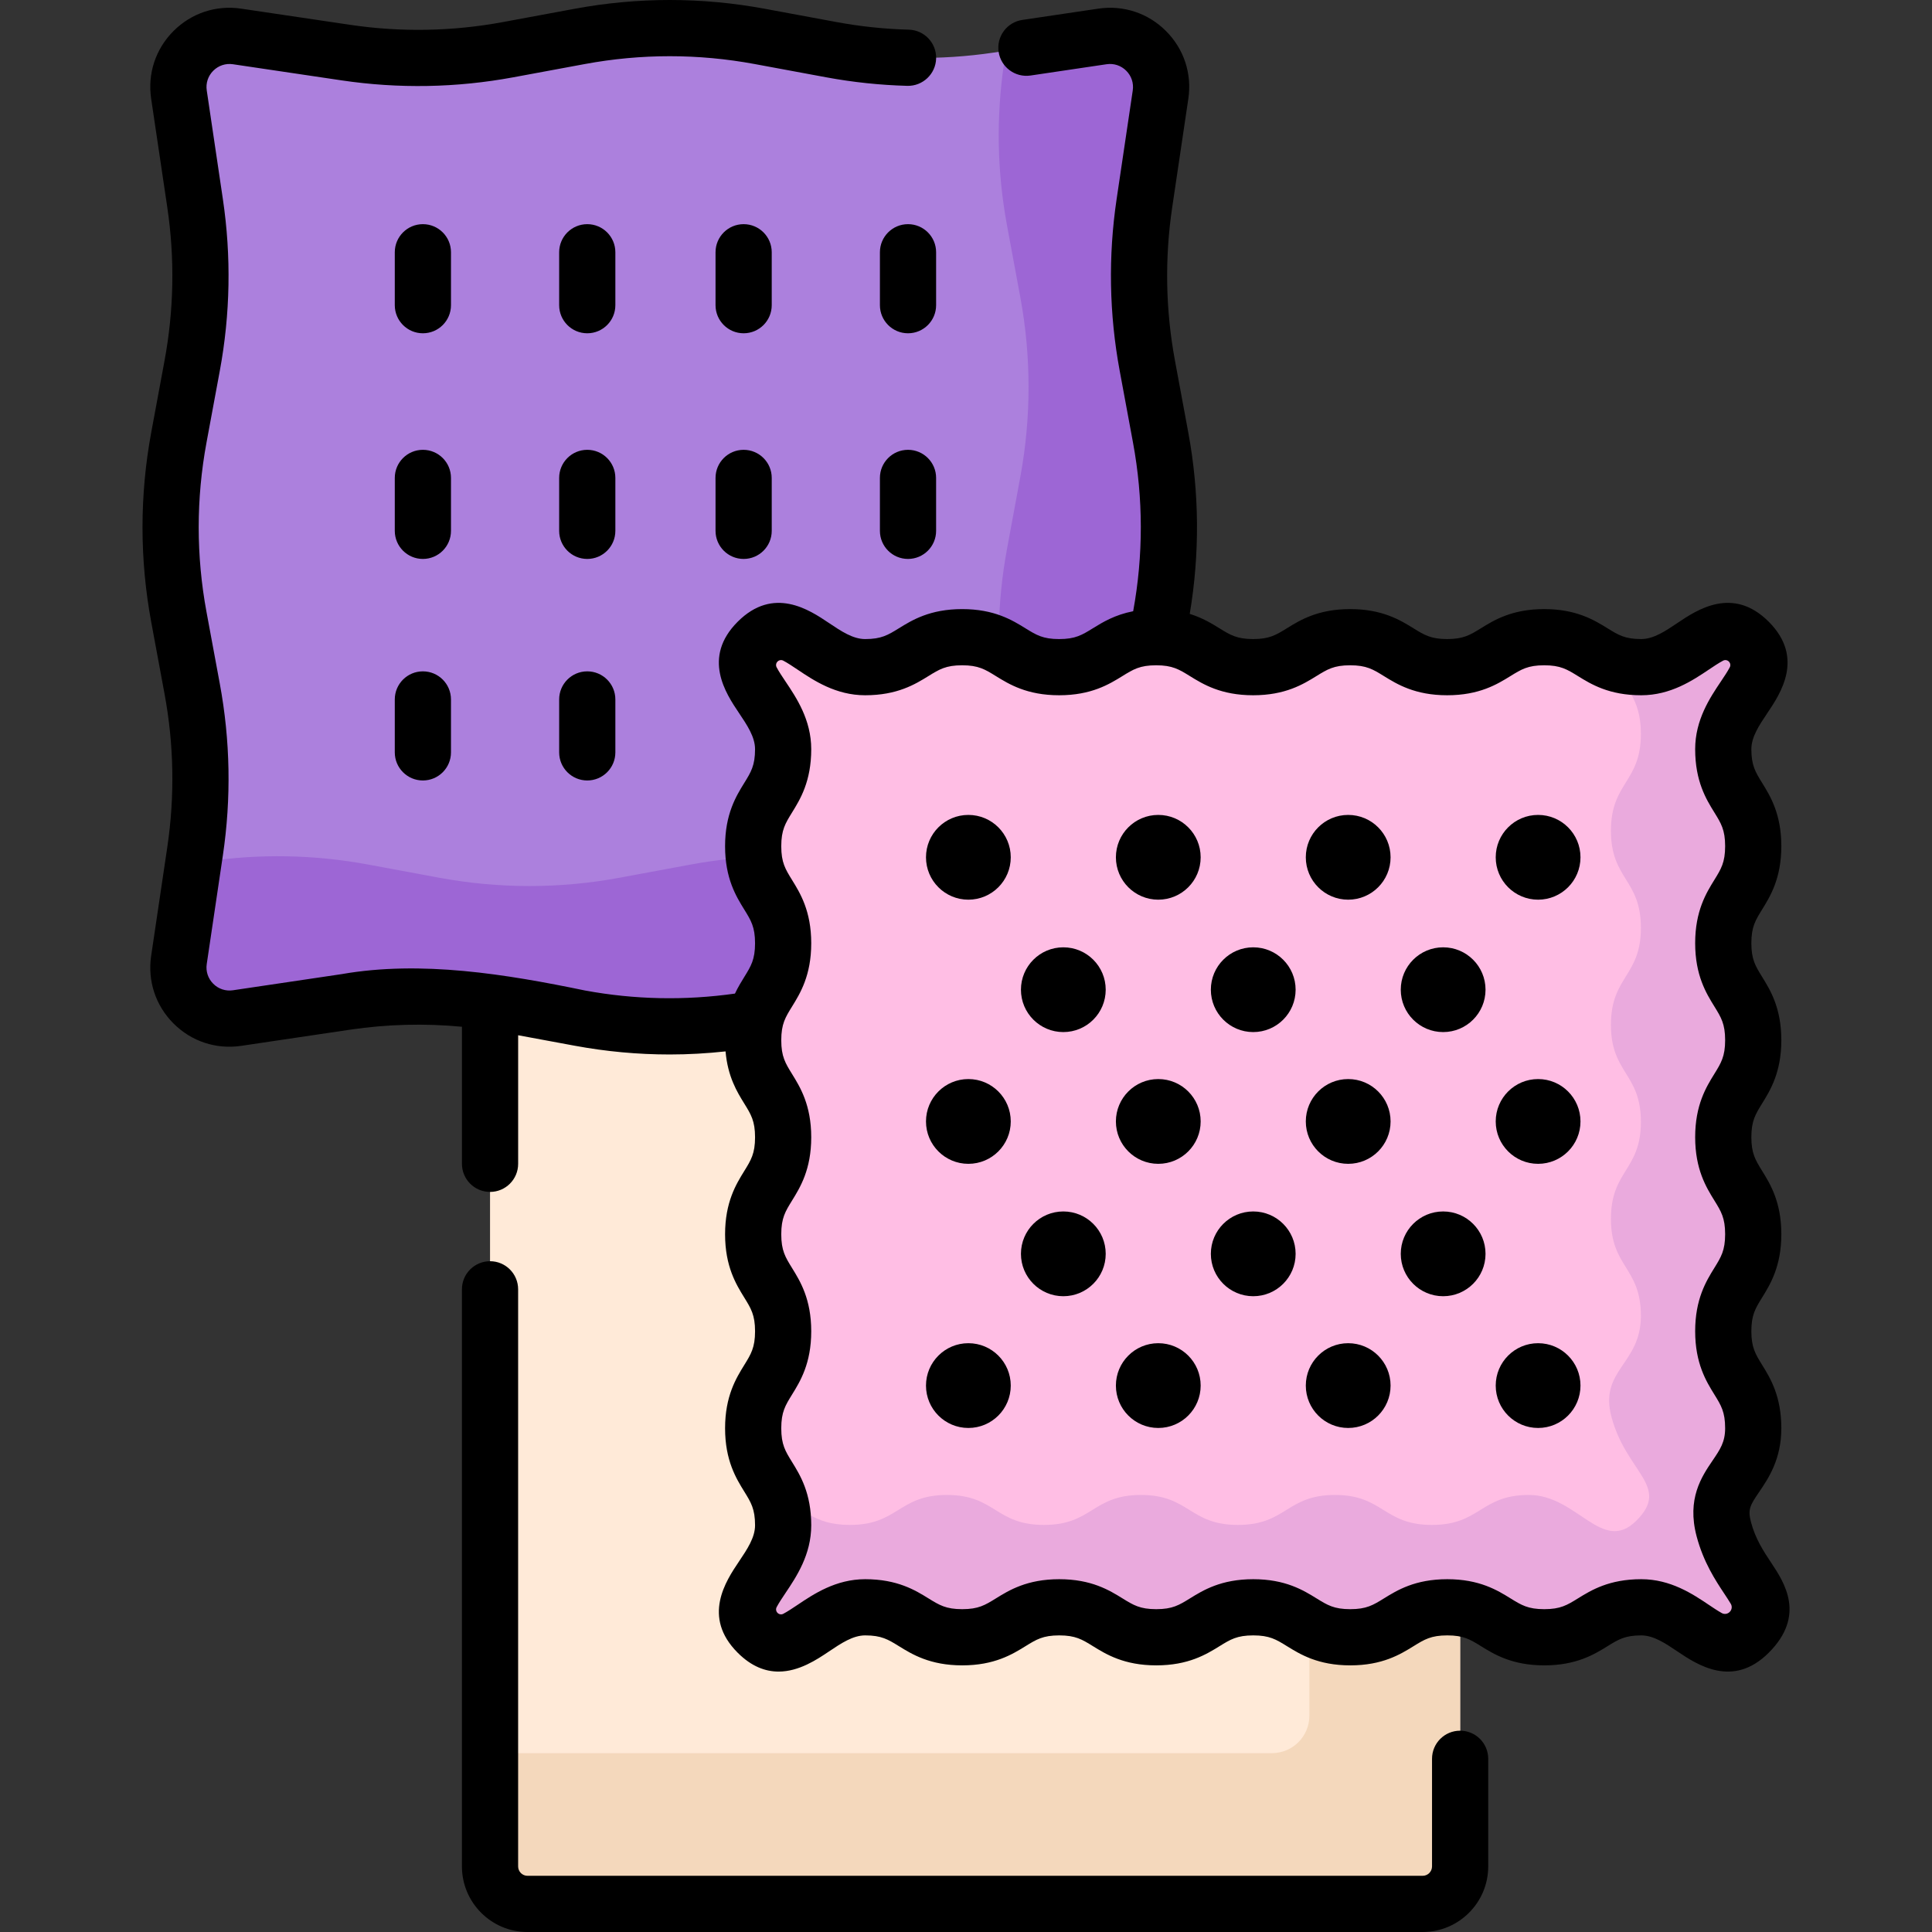 <svg id="Capa_1" enable-background="new 0 0 512 512" height="24" viewBox="0 0 512 512" width="24" xmlns="http://www.w3.org/2000/svg"><rect x="0" y="0" width="512" height="512" fill="#333333" stroke="none"/><g><g><path d="m376.95 504.554h-237.086c-5.523 0-10-4.477-10-10v-237.086c0-5.523 4.477-10 10-10h237.086c5.523 0 10 4.477 10 10v237.086c0 5.523-4.478 10-10 10z" fill="#ffead8"/></g><g><path d="m377.021 247.468h-30.021v207.207c0 5.483-4.445 9.929-9.929 9.929h-207.207v30.021c0 5.483 4.445 9.929 9.929 9.929h237.228c5.483 0 9.929-4.445 9.929-9.929v-237.228c0-5.483-4.446-9.929-9.929-9.929z" fill="#f4d8bc"/></g><g><path d="m292.144 269.794-28.788-4.275c-14.297-2.123-28.847-1.862-43.058.772l-18.963 3.515c-15.761 2.922-31.925 2.922-47.686 0l-18.967-3.516c-14.211-2.634-28.76-2.895-43.056-.772l-28.8 4.277c-9.005 1.337-16.743-6.402-15.406-15.406l4.276-28.795c2.123-14.297 1.862-28.847-.772-43.058l-3.515-18.963c-2.922-15.761-2.922-31.925 0-47.686l3.516-18.967c2.634-14.211 2.895-28.76.772-43.056l-4.277-28.8c-1.338-9.004 6.401-16.743 15.406-15.406l28.795 4.276c14.297 2.123 28.847 1.862 43.058-.772l18.963-3.515c15.761-2.922 31.925-2.922 47.686 0l18.967 3.516c14.211 2.634 28.76 2.895 43.056.772l28.8-4.277c9.005-1.337 16.743 6.402 15.406 15.406l-4.276 28.795c-2.123 14.297-1.862 28.847.772 43.058l3.522 19.001c2.917 15.736 2.922 31.874.014 47.612l-3.548 19.203c-2.624 14.203-2.879 28.743-.752 43.029l4.26 28.62c1.341 9.007-6.399 16.749-15.405 15.412z" fill="#ac80dd"/></g><g><path d="m303.289 225.762c-2.127-14.286-1.873-28.826.752-43.029l3.548-19.203c2.908-15.738 2.903-31.876-.014-47.612l-3.522-19.001c-2.634-14.211-2.896-28.761-.772-43.058l4.276-28.795c1.337-9.005-6.402-16.743-15.406-15.406l-25.58 3.798-.477 3.215c-2.123 14.297-1.862 28.847.772 43.058l3.522 19.001c2.917 15.736 2.922 31.874.014 47.612l-3.548 19.203c-2.624 14.203-2.879 28.743-.752 43.029l4.26 28.62c1.341 9.006-6.399 16.748-15.405 15.411l-28.788-4.275c-14.297-2.123-28.847-1.862-43.058.772l-18.963 3.515c-15.761 2.922-31.925 2.922-47.686 0l-18.967-3.516c-14.211-2.634-28.76-2.895-43.056-.772l-3.22.478-3.799 25.58c-1.337 9.005 6.402 16.743 15.406 15.406l28.8-4.277c14.296-2.123 28.845-1.862 43.056.772l18.967 3.516c15.761 2.922 31.925 2.922 47.686 0l18.963-3.515c14.211-2.634 28.761-2.895 43.058-.772l28.788 4.275c9.007 1.337 16.746-6.405 15.405-15.411z" fill="#9d66d5"/></g><g><path d="m463.462 432.728c-9.088 9.09-15.662-6.779-28.516-6.779-12.851 0-12.851 7.943-25.703 7.943-12.853 0-12.853-7.943-25.705-7.943-12.853 0-12.853 7.943-25.706 7.943-12.854 0-12.854-7.943-25.709-7.943s-12.855 7.943-25.709 7.943-12.854-7.943-25.709-7.943-12.855 7.943-25.71 7.943c-12.857 0-12.857-7.943-25.714-7.943s-19.429 15.87-28.522 6.78c-9.09-9.088 6.779-15.662 6.779-28.516 0-12.851-7.943-12.851-7.943-25.703 0-12.853 7.943-12.853 7.943-25.705 0-12.853-7.943-12.853-7.943-25.706 0-12.854 7.943-12.854 7.943-25.709s-7.943-12.855-7.943-25.709 7.943-12.854 7.943-25.709-7.943-12.855-7.943-25.71c0-12.857 7.943-12.857 7.943-25.714s-15.87-19.429-6.78-28.522c9.088-9.09 15.662 6.779 28.516 6.779 12.851 0 12.851-7.943 25.703-7.943 12.853 0 12.853 7.943 25.705 7.943 12.853 0 12.853-7.943 25.706-7.943 12.854 0 12.854 7.943 25.709 7.943s12.855-7.943 25.709-7.943 12.854 7.943 25.709 7.943 12.855-7.943 25.71-7.943c12.857 0 12.857 7.943 25.714 7.943s19.429-15.87 28.522-6.78c9.09 9.088-6.779 15.662-6.779 28.516 0 12.851 7.943 12.851 7.943 25.703 0 12.853-7.943 12.853-7.943 25.705 0 12.853 7.943 12.853 7.943 25.706 0 12.854-7.943 12.854-7.943 25.709s7.943 12.855 7.943 25.709-7.943 12.854-7.943 25.709 7.943 12.855 7.943 25.71c0 12.857-11.089 14.294-7.812 26.726 3.9 14.795 15.739 18.418 6.649 27.51z" fill="#ffbee4"/></g><g><path d="m456.813 405.219c-3.277-12.432 7.812-13.869 7.812-26.726 0-12.855-7.943-12.855-7.943-25.71s7.943-12.855 7.943-25.709c0-12.855-7.943-12.855-7.943-25.709 0-12.855 7.943-12.855 7.943-25.709 0-12.853-7.943-12.853-7.943-25.706s7.943-12.853 7.943-25.705c0-12.851-7.943-12.851-7.943-25.703 0-12.853 15.869-19.428 6.779-28.516-9.092-9.09-15.665 6.78-28.522 6.78-2.885 0-5.119-.402-7-1.022 2.147 6.487 6.916 8.731 6.916 18.691 0 12.853-7.943 12.853-7.943 25.705 0 12.853 7.943 12.853 7.943 25.706 0 12.855-7.943 12.855-7.943 25.709 0 12.855 7.943 12.855 7.943 25.709 0 12.855-7.943 12.855-7.943 25.709 0 12.855 7.943 12.855 7.943 25.71 0 12.857-11.089 14.294-7.812 26.726 3.9 14.795 15.739 18.417 6.649 27.509-9.088 9.09-15.662-6.779-28.515-6.779-12.851 0-12.851 7.943-25.703 7.943-12.853 0-12.853-7.943-25.705-7.943-12.853 0-12.853 7.943-25.706 7.943-12.854 0-12.854-7.943-25.709-7.943s-12.855 7.943-25.709 7.943-12.854-7.943-25.709-7.943-12.855 7.943-25.71 7.943c-9.972 0-12.213-4.777-18.714-6.921.623 1.883 1.027 4.12 1.027 7.012 0 12.853-15.869 19.428-6.779 28.516 9.092 9.09 15.665-6.78 28.522-6.78s12.857 7.943 25.714 7.943c12.855 0 12.855-7.943 25.71-7.943 12.854 0 12.854 7.943 25.709 7.943s12.855-7.943 25.709-7.943 12.854 7.943 25.709 7.943c12.853 0 12.853-7.943 25.706-7.943s12.853 7.943 25.705 7.943c12.851 0 12.851-7.943 25.703-7.943 12.853 0 19.428 15.869 28.516 6.779 9.089-9.092-2.75-12.715-6.65-27.509z" fill="#eaaadd"/></g><g><path d="m386.949 458.649c-4.113 0-7.446 3.333-7.446 7.446v28.529c0 1.369-1.114 2.482-2.482 2.482h-237.228c-1.369 0-2.482-1.113-2.482-2.482v-152.942c0-4.113-3.334-7.446-7.446-7.446-4.113 0-7.446 3.333-7.446 7.446v152.943c0 9.581 7.795 17.375 17.375 17.375h237.228c9.581 0 17.375-7.795 17.375-17.375v-28.529c-.001-4.113-3.335-7.447-7.448-7.447z"/><path d="m469.4 414.164c-2.065-3.118-4.2-6.343-5.387-10.843-.895-3.396-.125-4.532 2.163-7.901 2.487-3.664 5.894-8.683 5.894-16.927 0-8.542-2.938-13.297-5.083-16.769-1.784-2.886-2.86-4.628-2.86-8.941s1.076-6.054 2.86-8.941c2.145-3.472 5.083-8.227 5.083-16.769s-2.938-13.297-5.083-16.769c-1.784-2.886-2.86-4.628-2.86-8.941 0-4.312 1.076-6.054 2.859-8.94 2.146-3.472 5.084-8.227 5.084-16.769s-2.938-13.296-5.084-16.767c-1.783-2.885-2.859-4.628-2.859-8.939s1.076-6.053 2.859-8.939c2.145-3.471 5.084-8.225 5.084-16.766s-2.938-13.296-5.084-16.767c-1.783-2.885-2.859-4.626-2.859-8.936 0-3.256 2.083-6.357 4.288-9.64 3.434-5.113 9.825-14.628.31-24.142-9.517-9.515-19.032-3.123-24.144.311-3.284 2.206-6.385 4.288-9.642 4.288-4.314 0-6.057-1.076-8.944-2.86-3.472-2.145-8.227-5.083-16.77-5.083s-13.297 2.938-16.77 5.084c-2.886 1.783-4.628 2.859-8.941 2.859s-6.055-1.076-8.941-2.859c-3.472-2.146-8.226-5.084-16.769-5.084s-13.297 2.938-16.769 5.084c-2.886 1.783-4.628 2.859-8.94 2.859s-6.055-1.076-8.941-2.859c-2.02-1.249-4.483-2.762-7.866-3.812 2.691-15.984 2.565-32.164-.394-48.128l-3.523-19.001c-2.49-13.432-2.735-27.093-.729-40.606l4.276-28.795c.988-6.649-1.172-13.188-5.926-17.941-4.752-4.753-11.291-6.909-17.94-5.924l-20.137 2.99c-4.068.604-6.876 4.391-6.272 8.46.604 4.067 4.387 6.869 8.459 6.272l20.138-2.99c1.936-.291 3.839.34 5.222 1.724 1.384 1.383 2.012 3.287 1.725 5.222l-4.276 28.795c-2.249 15.144-1.975 30.456.816 45.509l3.523 19.001c2.749 14.832 2.764 29.872.047 44.707-4.9.956-8.137 2.947-10.679 4.519-2.885 1.783-4.627 2.859-8.938 2.859s-6.053-1.076-8.938-2.859c-3.472-2.146-8.225-5.084-16.767-5.084-8.541 0-13.295 2.938-16.766 5.084-2.885 1.783-4.626 2.859-8.937 2.859-3.256 0-6.357-2.083-9.64-4.288-5.112-3.434-14.628-9.826-24.141-.309-9.514 9.516-3.123 19.032.311 24.144 2.205 3.284 4.288 6.385 4.288 9.643 0 4.314-1.077 6.056-2.86 8.943-2.145 3.472-5.083 8.227-5.083 16.77s2.938 13.298 5.083 16.77c1.784 2.886 2.86 4.628 2.86 8.941s-1.076 6.054-2.86 8.941c-.776 1.256-1.655 2.685-2.463 4.396-13.236 1.874-26.601 1.615-39.764-.824-20.794-4.304-43.368-8.027-64.474-4.333l-28.8 4.277c-1.934.288-3.839-.341-5.222-1.724-1.384-1.384-2.012-3.287-1.725-5.222l4.276-28.795c2.249-15.145 1.975-30.456-.816-45.51l-3.516-18.963c-2.766-14.921-2.766-30.051 0-44.97l3.516-18.967c2.79-15.053 3.065-30.363.816-45.507l-4.273-28.802c-.287-1.935.341-3.839 1.725-5.221 1.384-1.384 3.288-2.011 5.222-1.725l28.794 4.276c15.143 2.248 30.453 1.973 45.509-.817l18.964-3.515c14.921-2.765 30.052-2.765 44.971 0l18.968 3.516c7.077 1.312 14.309 2.074 21.496 2.266 4.08.108 7.533-3.133 7.643-7.245.11-4.111-3.133-7.533-7.244-7.642-6.413-.172-12.866-.852-19.18-2.022l-18.967-3.516c-16.721-3.1-33.679-3.101-50.4 0l-18.965 3.515c-13.433 2.491-27.095 2.736-40.607.728l-28.795-4.276c-6.648-.988-13.188 1.172-17.941 5.925-4.752 4.753-6.912 11.292-5.925 17.94l4.276 28.801c2.007 13.512 1.761 27.174-.729 40.604l-3.516 18.967c-3.1 16.721-3.1 33.677 0 50.4l3.516 18.963c2.49 13.432 2.735 27.094.729 40.607l-4.276 28.795c-.988 6.648 1.172 13.187 5.925 17.94s11.294 6.914 17.94 5.925l28.8-4.277c9.869-1.466 19.817-1.717 29.698-.783v36.324c0 4.113 3.334 7.446 7.446 7.446 4.113 0 7.446-3.333 7.446-7.446v-34.074l14.981 2.777c8.347 1.547 16.766 2.321 25.191 2.321 4.934 0 9.869-.286 14.793-.817.579 6.727 3.074 10.768 4.958 13.818 1.784 2.886 2.86 4.628 2.86 8.941s-1.076 6.054-2.86 8.941c-2.145 3.472-5.083 8.226-5.083 16.768s2.938 13.296 5.084 16.767c1.783 2.885 2.859 4.628 2.859 8.939s-1.076 6.053-2.859 8.939c-2.145 3.471-5.084 8.225-5.084 16.767 0 8.541 2.938 13.295 5.084 16.766 1.783 2.885 2.859 4.626 2.859 8.937 0 3.256-2.083 6.357-4.288 9.64-3.434 5.112-9.826 14.628-.31 24.141 3.699 3.698 7.397 4.993 10.837 4.993 5.411 0 10.182-3.204 13.307-5.304 3.284-2.206 6.385-4.288 9.643-4.288 4.314 0 6.056 1.076 8.943 2.86 3.472 2.145 8.227 5.083 16.77 5.083s13.297-2.938 16.77-5.084c2.886-1.783 4.628-2.859 8.941-2.859 4.312 0 6.054 1.076 8.94 2.859 3.472 2.146 8.226 5.084 16.769 5.084s13.297-2.938 16.769-5.084c2.886-1.783 4.628-2.859 8.941-2.859 4.312 0 6.054 1.076 8.94 2.859 3.472 2.146 8.226 5.084 16.769 5.084 8.542 0 13.296-2.938 16.768-5.084 2.885-1.783 4.627-2.859 8.939-2.859 4.311 0 6.053 1.076 8.938 2.859 3.472 2.146 8.225 5.084 16.767 5.084 8.541 0 13.295-2.938 16.766-5.084 2.885-1.783 4.626-2.859 8.937-2.859 3.256 0 6.357 2.083 9.64 4.288 5.112 3.433 14.628 9.825 24.142.309 9.896-9.898 4.122-18.618.671-23.828zm-10.989 12.991c-.548.575-1.415.719-2.11.334-1.062-.59-2.401-1.49-3.411-2.168-4.284-2.878-10.151-6.818-17.944-6.818-8.541 0-13.295 2.938-16.766 5.084-2.885 1.783-4.626 2.859-8.937 2.859s-6.052-1.076-8.938-2.859c-3.472-2.146-8.226-5.084-16.767-5.084-8.542 0-13.296 2.938-16.768 5.084-2.885 1.783-4.627 2.859-8.938 2.859-4.312 0-6.054-1.076-8.94-2.859-3.472-2.146-8.226-5.084-16.769-5.084s-13.297 2.938-16.769 5.084c-2.886 1.783-4.628 2.859-8.941 2.859-4.312 0-6.054-1.076-8.94-2.859-3.472-2.146-8.226-5.084-16.769-5.084s-13.297 2.938-16.77 5.083c-2.886 1.784-4.628 2.86-8.941 2.86-4.314 0-6.056-1.076-8.943-2.86-3.472-2.145-8.227-5.083-16.77-5.083-7.795 0-13.662 3.94-17.946 6.818-1.129.758-2.67 1.793-3.774 2.362-.496.256-1.1.153-1.495-.241-.006-.006-.012-.012-.017-.017-.395-.395-.498-1-.242-1.496.569-1.104 1.604-2.643 2.361-3.771 2.877-4.284 6.818-10.151 6.818-17.943 0-8.541-2.938-13.296-5.084-16.767-1.783-2.885-2.859-4.626-2.859-8.936 0-4.311 1.076-6.053 2.859-8.939 2.145-3.471 5.084-8.225 5.084-16.767s-2.938-13.296-5.084-16.767c-1.783-2.885-2.859-4.628-2.859-8.939 0-4.312 1.076-6.054 2.86-8.94 2.145-3.472 5.083-8.227 5.083-16.769s-2.938-13.297-5.083-16.769c-1.784-2.886-2.86-4.628-2.86-8.941 0-4.312 1.076-6.054 2.86-8.94 2.145-3.472 5.083-8.226 5.083-16.769 0-8.542-2.938-13.297-5.083-16.769-1.783-2.886-2.86-4.629-2.86-8.942 0-4.314 1.077-6.056 2.86-8.943 2.145-3.473 5.083-8.228 5.083-16.771 0-7.795-3.941-13.661-6.818-17.946-.758-1.129-1.793-2.67-2.363-3.774-.256-.496-.153-1.1.242-1.495.006-.006.011-.012.017-.017.395-.395 1-.498 1.496-.242 1.104.569 2.643 1.604 3.771 2.361 4.284 2.878 10.151 6.818 17.944 6.818 8.541 0 13.295-2.938 16.766-5.084 2.885-1.783 4.626-2.859 8.937-2.859s6.052 1.076 8.938 2.859c3.472 2.146 8.226 5.084 16.768 5.084s13.296-2.938 16.768-5.084c2.885-1.783 4.627-2.859 8.938-2.859 4.312 0 6.054 1.076 8.94 2.859 3.472 2.146 8.226 5.084 16.769 5.084 8.542 0 13.297-2.938 16.769-5.084 2.886-1.783 4.628-2.859 8.941-2.859 4.312 0 6.054 1.076 8.94 2.859 3.472 2.146 8.226 5.084 16.769 5.084 8.542 0 13.297-2.938 16.769-5.084 2.886-1.783 4.628-2.859 8.941-2.859 4.314 0 6.056 1.076 8.943 2.86 3.472 2.145 8.227 5.083 16.771 5.083 7.794 0 13.662-3.941 17.946-6.818 1.129-.758 2.67-1.794 3.775-2.363.496-.256 1.1-.153 1.495.242.006.006.012.012.017.017.395.395.498 1 .242 1.496-.569 1.104-1.604 2.643-2.361 3.771-2.877 4.284-6.818 10.151-6.818 17.944 0 8.541 2.938 13.295 5.084 16.766 1.783 2.885 2.859 4.626 2.859 8.937s-1.076 6.052-2.859 8.937c-2.145 3.472-5.084 8.226-5.084 16.768s2.938 13.296 5.084 16.767c1.783 2.885 2.859 4.628 2.859 8.939 0 4.313-1.076 6.054-2.86 8.941-2.145 3.472-5.083 8.226-5.083 16.768s2.938 13.297 5.083 16.769c1.784 2.886 2.86 4.628 2.86 8.941s-1.076 6.054-2.86 8.941c-2.145 3.472-5.083 8.227-5.083 16.769s2.938 13.297 5.083 16.769c1.784 2.886 2.86 4.628 2.86 8.941 0 3.667-1.322 5.614-3.323 8.561-2.897 4.268-6.865 10.113-4.243 20.062 1.813 6.878 5.025 11.729 7.371 15.271.545.822 1.205 1.819 1.697 2.653.397.672.294 1.524-.245 2.089z"/><circle cx="281.793" cy="332.28" r="11.232"/><circle cx="332.121" cy="332.28" r="11.232"/><circle cx="382.449" cy="332.28" r="11.232"/><circle cx="256.629" cy="367.194" r="11.232"/><circle cx="306.957" cy="367.194" r="11.232"/><circle cx="357.285" cy="367.194" r="11.232"/><circle cx="407.613" cy="367.194" r="11.232"/><circle cx="256.629" cy="227.193" r="11.232"/><circle cx="306.957" cy="227.193" r="11.232"/><circle cx="357.285" cy="227.193" r="11.232"/><circle cx="407.613" cy="227.193" r="11.232"/><circle cx="281.793" cy="262.28" r="11.232"/><circle cx="332.121" cy="262.28" r="11.232"/><circle cx="382.449" cy="262.28" r="11.232"/><circle cx="256.629" cy="297.194" r="11.232"/><circle cx="306.957" cy="297.194" r="11.232"/><circle cx="357.285" cy="297.194" r="11.232"/><circle cx="407.613" cy="297.194" r="11.232"/><path d="m119.515 66.852c0-4.113-3.334-7.446-7.446-7.446s-7.446 3.333-7.446 7.446v14.025c0 4.113 3.334 7.446 7.446 7.446s7.446-3.333 7.446-7.446z"/><path d="m163.076 66.852c0-4.113-3.334-7.446-7.446-7.446s-7.446 3.333-7.446 7.446v14.025c0 4.113 3.334 7.446 7.446 7.446s7.446-3.333 7.446-7.446z"/><path d="m204.517 66.852c0-4.113-3.334-7.446-7.446-7.446-4.113 0-7.446 3.333-7.446 7.446v14.025c0 4.113 3.334 7.446 7.446 7.446 4.113 0 7.446-3.333 7.446-7.446z"/><path d="m248.079 66.852c0-4.113-3.334-7.446-7.446-7.446-4.113 0-7.446 3.333-7.446 7.446v14.025c0 4.113 3.334 7.446 7.446 7.446 4.113 0 7.446-3.333 7.446-7.446z"/><path d="m119.515 126.653c0-4.113-3.334-7.446-7.446-7.446s-7.446 3.333-7.446 7.446v14.026c0 4.113 3.334 7.446 7.446 7.446s7.446-3.333 7.446-7.446z"/><path d="m163.076 126.653c0-4.113-3.334-7.446-7.446-7.446s-7.446 3.333-7.446 7.446v14.026c0 4.113 3.334 7.446 7.446 7.446s7.446-3.333 7.446-7.446z"/><path d="m197.071 119.206c-4.113 0-7.446 3.333-7.446 7.446v14.026c0 4.113 3.334 7.446 7.446 7.446 4.113 0 7.446-3.333 7.446-7.446v-14.026c0-4.112-3.334-7.446-7.446-7.446z"/><path d="m240.632 119.206c-4.113 0-7.446 3.333-7.446 7.446v14.026c0 4.113 3.334 7.446 7.446 7.446 4.113 0 7.446-3.333 7.446-7.446v-14.026c.001-4.112-3.333-7.446-7.446-7.446z"/><path d="m112.068 177.915c-4.113 0-7.446 3.333-7.446 7.446v14.026c0 4.113 3.334 7.446 7.446 7.446s7.446-3.333 7.446-7.446v-14.026c.001-4.113-3.333-7.446-7.446-7.446z"/><path d="m155.63 177.915c-4.113 0-7.446 3.333-7.446 7.446v14.026c0 4.113 3.334 7.446 7.446 7.446s7.446-3.333 7.446-7.446v-14.026c0-4.113-3.334-7.446-7.446-7.446z"/></g></g></svg>